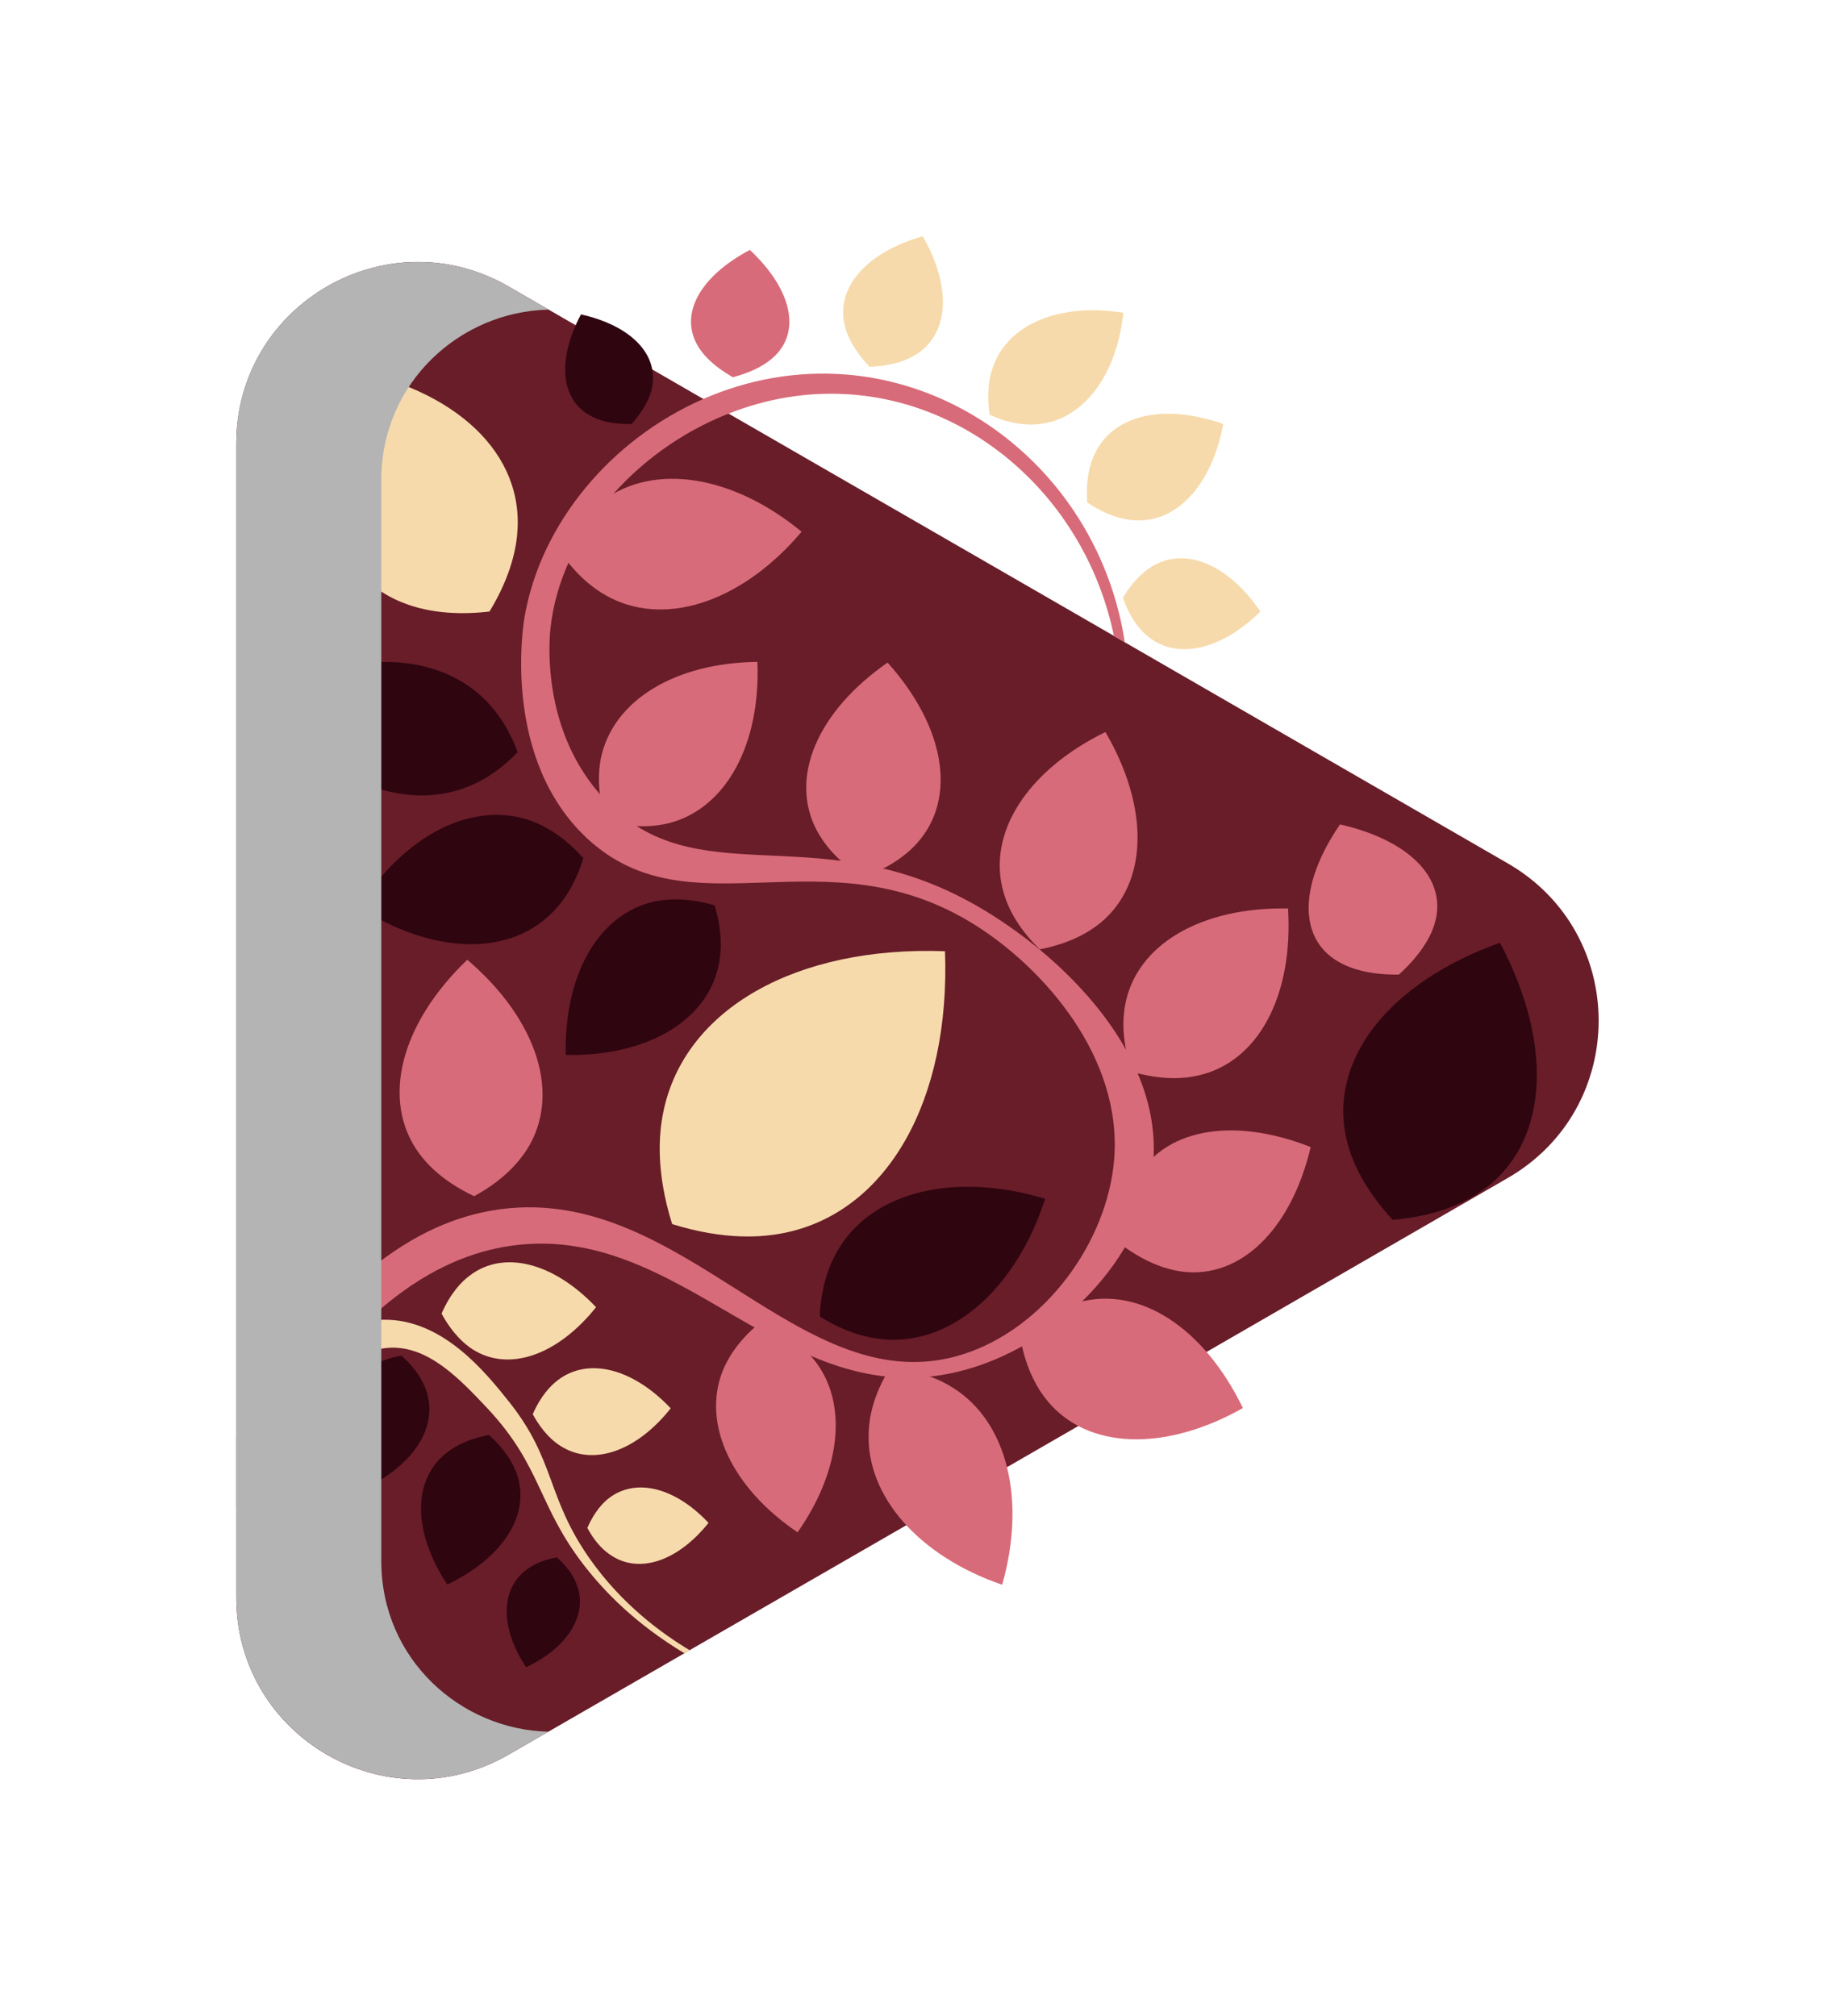 <svg width="77.672" height="85.331" viewBox="0 0 77.672 85.331" fill="none" xmlns="http://www.w3.org/2000/svg">
    <defs>
        <filter id="filter_355_785_dd" x="0" y="0" width="77.672" height="85.331" filterUnits="userSpaceOnUse" color-interpolation-filters="sRGB">
            <feFlood flood-opacity="0" result="BackgroundImageFix"/>
            <feColorMatrix in="SourceAlpha" type="matrix" values="0 0 0 0 0 0 0 0 0 0 0 0 0 0 0 0 0 0 127 0" result="hardAlpha"/>
            <feOffset dx="0" dy="4"/>
            <feGaussianBlur stdDeviation="3.333"/>
            <feComposite in2="hardAlpha" operator="out" k2="-1" k3="1"/>
            <feColorMatrix type="matrix" values="0 0 0 0 0.969 0 0 0 0 0.855 0 0 0 0 0.671 0 0 0 0.5 0"/>
            <feBlend mode="normal" in2="BackgroundImageFix" result="effect_dropShadow_1"/>
            <feBlend mode="normal" in="SourceGraphic" in2="effect_dropShadow_1" result="shape"/>
        </filter>
    </defs>
    <g filter="url(#filter_355_785_dd)">
        <path id="Vector" d="M63.82 45.87L42.68 58.08L29.19 65.86L28.97 65.99L21.53 70.28C16.4 73.24 10 69.55 10 63.62L10 14.79C10 8.87 16.4 5.17 21.53 8.13L29.77 12.89L30.84 13.51L42.68 20.34L47.15 22.92L47.61 23.19L63.82 32.55C68.95 35.51 68.95 42.91 63.82 45.87Z" fill="#681D29" fill-opacity="1" fill-rule="nonzero"/>
        <path id="Vector" d="M33.22 48.19C32.25 48.39 30.66 48.51 28.45 47.82C27.76 45.61 27.88 44.02 28.08 43.06C28.98 38.7 33.72 36.04 40 36.27C40.23 42.56 37.58 47.29 33.22 48.19Z" fill="#F7DAAB" fill-opacity="1" fill-rule="nonzero"/>
        <path id="Vector" d="M37.53 52.71C36.9 52.67 35.9 52.49 34.7 51.73C34.76 50.31 35.18 49.39 35.51 48.85C37 46.41 40.46 45.61 44.24 46.75C43.02 50.5 40.38 52.88 37.53 52.71Z" fill="#2F050F" fill-opacity="1" fill-rule="nonzero"/>
        <path id="Vector" d="M50.01 49.83C49.46 49.75 48.59 49.52 47.5 48.72C47.47 47.37 47.78 46.52 48.03 46.03C49.18 43.8 52.13 43.24 55.48 44.56C54.65 48.06 52.5 50.16 50.01 49.83Z" fill="#D86B79" fill-opacity="1" fill-rule="nonzero"/>
        <path id="Vector" d="M62.61 46.49C61.96 46.92 60.83 47.48 58.95 47.64C57.67 46.26 57.21 45.08 57.02 44.33C56.17 40.93 58.75 37.61 63.49 35.91C65.84 40.35 65.53 44.55 62.61 46.49Z" fill="#2F050F" fill-opacity="1" fill-rule="nonzero"/>
        <path id="Vector" d="M50.72 41.53C50.15 41.66 49.22 41.75 47.91 41.37C47.47 40.07 47.52 39.14 47.62 38.57C48.08 36 50.82 34.39 54.52 34.46C54.75 38.15 53.26 40.96 50.72 41.53Z" fill="#D86B79" fill-opacity="1" fill-rule="nonzero"/>
        <path id="Vector" d="M46.59 35.06C46.14 35.43 45.35 35.93 44.01 36.19C43.03 35.23 42.65 34.37 42.49 33.82C41.74 31.31 43.46 28.62 46.79 26.99C48.66 30.19 48.61 33.38 46.59 35.06Z" fill="#D86B79" fill-opacity="1" fill-rule="nonzero"/>
        <path id="Vector" d="M38.84 31.67C38.47 32.09 37.78 32.69 36.51 33.15C35.38 32.41 34.85 31.67 34.58 31.17C33.39 28.93 34.59 26.12 37.57 24.05C39.99 26.75 40.52 29.76 38.84 31.67Z" fill="#D86B79" fill-opacity="1" fill-rule="nonzero"/>
        <path id="Vector" d="M28.31 30.85C27.77 30.98 26.88 31.09 25.65 30.77C25.26 29.55 25.33 28.66 25.43 28.12C25.93 25.66 28.56 24.06 32.06 24.02C32.2 27.52 30.73 30.23 28.31 30.85Z" fill="#D86B79" fill-opacity="1" fill-rule="nonzero"/>
        <path id="Vector" d="M25.9 21.34C25.35 21.07 24.55 20.55 23.77 19.44C24.34 18.2 25.03 17.54 25.52 17.19C27.7 15.58 31.03 16.12 33.93 18.51C31.5 21.39 28.33 22.52 25.9 21.34Z" fill="#D86B79" fill-opacity="1" fill-rule="nonzero"/>
        <path id="Vector" d="M44.33 55.3C43.95 54.84 43.44 54.02 43.19 52.66C44.18 51.68 45.06 51.3 45.63 51.14C48.22 50.41 50.96 52.2 52.61 55.61C49.31 57.47 46.03 57.37 44.33 55.3Z" fill="#D86B79" fill-opacity="1" fill-rule="nonzero"/>
        <path id="Vector" d="M36.77 56.63C36.79 56.03 36.95 55.08 37.65 53.95C38.98 54.02 39.84 54.43 40.35 54.76C42.64 56.2 43.44 59.5 42.42 63.09C38.9 61.88 36.65 59.34 36.77 56.63Z" fill="#D86B79" fill-opacity="1" fill-rule="nonzero"/>
        <path id="Vector" d="M30.58 54.06C30.78 53.56 31.19 52.81 32.13 52.03C33.28 52.42 33.93 52.98 34.29 53.37C35.92 55.15 35.69 58.12 33.76 60.87C30.98 58.99 29.71 56.3 30.58 54.06Z" fill="#D86B79" fill-opacity="1" fill-rule="nonzero"/>
        <path id="Vector" d="M22.3 44.67C21.97 45.18 21.34 45.95 20.07 46.64C18.76 46.02 18.08 45.3 17.72 44.8C16.12 42.57 16.95 39.34 19.78 36.63C22.75 39.17 23.77 42.35 22.3 44.67Z" fill="#D86B79" fill-opacity="1" fill-rule="nonzero"/>
        <path id="Vector" d="M15.81 47.23C15.77 47.78 15.59 48.63 14.9 49.68C13.64 49.69 12.83 49.36 12.35 49.1C10.21 47.92 9.54 45 10.61 41.73C13.93 42.63 16.01 44.8 15.81 47.23Z" fill="#2F050F" fill-opacity="1" fill-rule="nonzero"/>
        <path id="Vector" d="M15.35 54.09C15.63 53.86 16.13 53.55 16.99 53.39C17.64 53.97 17.91 54.5 18.03 54.84C18.58 56.37 17.53 58.02 15.42 59.02C14.13 57.07 14.09 55.12 15.35 54.09Z" fill="#2F050F" fill-opacity="1" fill-rule="nonzero"/>
        <path id="Vector" d="M18.86 57.54C19.17 57.28 19.73 56.93 20.7 56.75C21.43 57.41 21.73 58 21.87 58.38C22.48 60.1 21.3 61.95 18.93 63.08C17.49 60.89 17.44 58.69 18.86 57.54Z" fill="#2F050F" fill-opacity="1" fill-rule="nonzero"/>
        <path id="Vector" d="M22.21 62.51C22.44 62.32 22.86 62.06 23.57 61.93C24.11 62.41 24.33 62.84 24.43 63.13C24.88 64.39 24.01 65.76 22.27 66.58C21.2 64.97 21.17 63.36 22.21 62.51Z" fill="#2F050F" fill-opacity="1" fill-rule="nonzero"/>
        <path id="Vector" d="M25.89 61.86C25.62 61.69 25.22 61.36 24.86 60.68C25.17 59.98 25.53 59.61 25.78 59.42C26.92 58.55 28.58 58.97 29.99 60.47C28.71 62.07 27.09 62.64 25.89 61.86Z" fill="#F7DAAB" fill-opacity="1" fill-rule="nonzero"/>
        <path id="Vector" d="M23.72 57.21C23.42 57.02 22.97 56.64 22.55 55.87C22.9 55.07 23.32 54.65 23.61 54.43C24.9 53.44 26.79 53.93 28.39 55.62C26.94 57.45 25.09 58.09 23.72 57.21Z" fill="#F7DAAB" fill-opacity="1" fill-rule="nonzero"/>
        <path id="Vector" d="M27.58 12.49C27.5 12.81 27.3 13.32 26.73 13.95C25.88 13.97 25.36 13.79 25.07 13.64C23.73 12.98 23.56 11.26 24.59 9.31C26.74 9.79 27.93 11.04 27.58 12.49Z" fill="#2F050F" fill-opacity="1" fill-rule="nonzero"/>
        <path id="Vector" d="M32.71 11.15C32.44 11.39 31.94 11.73 31.02 11.97C30.18 11.49 29.79 11.04 29.59 10.73C28.71 9.37 29.57 7.73 31.74 6.58C33.53 8.26 33.93 10.07 32.71 11.15Z" fill="#D86B79" fill-opacity="1" fill-rule="nonzero"/>
        <path id="Vector" d="M38.69 11.06C38.36 11.25 37.78 11.49 36.81 11.53C36.14 10.83 35.89 10.25 35.78 9.88C35.32 8.23 36.62 6.7 39.06 6C40.31 8.19 40.18 10.2 38.69 11.06Z" fill="#F7DAAB" fill-opacity="1" fill-rule="nonzero"/>
        <path id="Vector" d="M43.91 13.96C43.48 14 42.8 13.97 41.89 13.56C41.74 12.58 41.89 11.91 42.04 11.51C42.69 9.7 44.88 8.81 47.55 9.24C47.26 11.93 45.83 13.8 43.91 13.96Z" fill="#F7DAAB" fill-opacity="1" fill-rule="nonzero"/>
        <path id="Vector" d="M47.92 18.02C47.51 17.98 46.85 17.83 46.02 17.27C45.95 16.26 46.15 15.62 46.32 15.25C47.09 13.56 49.25 13.06 51.78 13.95C51.28 16.58 49.77 18.2 47.92 18.02Z" fill="#F7DAAB" fill-opacity="1" fill-rule="nonzero"/>
        <path id="Vector" d="M48.49 22.86C48.22 22.62 47.83 22.16 47.53 21.31C47.99 20.53 48.47 20.16 48.78 19.97C50.2 19.13 52.01 19.91 53.35 21.89C51.64 23.57 49.72 23.97 48.49 22.86Z" fill="#F7DAAB" fill-opacity="1" fill-rule="nonzero"/>
        <path id="Vector" d="M60.66 35.3C60.5 35.73 60.13 36.42 59.21 37.26C57.95 37.27 57.22 37.01 56.81 36.8C54.94 35.86 54.93 33.52 56.72 30.9C59.82 31.61 61.39 33.35 60.66 35.3Z" fill="#D86B79" fill-opacity="1" fill-rule="nonzero"/>
        <path id="Vector" d="M20 53.12C19.66 52.9 19.16 52.47 18.69 51.61C19.08 50.72 19.55 50.25 19.87 50.01C21.31 48.9 23.43 49.44 25.23 51.34C23.6 53.38 21.53 54.1 20 53.12Z" fill="#F7DAAB" fill-opacity="1" fill-rule="nonzero"/>
        <path id="Vector" d="M27.68 34.17C28.2 34.06 29.06 33.98 30.25 34.33C30.6 35.51 30.53 36.37 30.41 36.9C29.9 39.25 27.33 40.73 23.95 40.66C23.87 37.27 25.33 34.7 27.68 34.17Z" fill="#2F050F" fill-opacity="1" fill-rule="nonzero"/>
        <path id="Vector" d="M22.45 30.74C22.99 30.93 23.82 31.35 24.69 32.33C24.31 33.58 23.73 34.3 23.31 34.7C21.44 36.51 18.23 36.37 15.19 34.4C17.13 31.35 19.99 29.88 22.45 30.74Z" fill="#2F050F" fill-opacity="1" fill-rule="nonzero"/>
        <path id="Vector" d="M20.27 25.38C20.75 25.8 21.44 26.55 21.91 27.84C20.96 28.84 20.03 29.25 19.42 29.44C16.66 30.3 13.36 28.75 11.05 25.58C14.43 23.59 18.08 23.49 20.27 25.38Z" fill="#2F050F" fill-opacity="1" fill-rule="nonzero"/>
        <path id="Vector" d="M21.91 18.34C21.88 19.1 21.67 20.32 20.72 21.89C18.89 22.1 17.7 21.78 16.99 21.49C13.83 20.19 12.7 16.24 14.08 11.52C18.93 12.25 22.06 14.92 21.91 18.34Z" fill="#F7DAAB" fill-opacity="1" fill-rule="nonzero"/>
        <path id="Vector" d="M48.81 45.26C48.45 49.29 44.67 53.08 40.55 54.07C33.16 55.86 28.85 47.65 21.56 48.75C18.58 49.2 14.34 51.33 10 59.76C10 58.78 10 57.81 10 56.83C14.12 49.68 18.1 47.6 21.19 47.19C29.01 46.16 33.9 55.48 40.74 53.34C44.23 52.24 46.88 48.57 47.16 45.08C47.51 40.77 44.2 37.01 41.29 35.17C34.93 31.16 29.27 35.58 24.86 31.5C21.26 28.16 22.13 22.53 22.2 22.14C22.88 18.16 25.86 14.6 29.77 12.89C31.64 12.07 33.73 11.68 35.87 11.86C41.73 12.36 46.67 17.03 47.61 23.19L47.15 22.92C45.96 17.19 41.25 13.01 35.87 12.69C34.12 12.58 32.41 12.89 30.84 13.51C26.82 15.09 23.72 18.71 23.3 22.6C23.25 23.09 22.89 26.98 25.6 29.85C29.45 33.94 34.45 30.6 41.01 34.16C44.5 36.05 49.25 40.34 48.81 45.26Z" fill="#D86B79" fill-opacity="1" fill-rule="nonzero"/>
        <path id="Vector" d="M29.19 65.86L28.97 65.99C26.86 64.72 25.57 63.35 24.77 62.33C22.75 59.75 22.95 58.1 20.64 55.63C19.47 54.39 18.11 52.93 16.42 53.06C14.99 53.18 13.98 54.38 12.38 56.28C11.25 57.62 10.48 58.87 10 59.76C10 58.75 10 57.74 10 56.73C10.16 56.43 10.39 56.01 10.73 55.54C11.11 55.01 13.35 51.92 16.23 51.87C18.75 51.83 20.58 54.13 21.56 55.36C23.52 57.83 23.12 59.35 24.95 61.97C26.34 63.95 28.03 65.16 29.19 65.86Z" fill="#F7DAAB" fill-opacity="1" fill-rule="nonzero"/>
        <g style="mix-blend-mode:multiply">
            <path id="Vector" d="M23.22 69.31L21.53 70.28C16.4 73.24 10 69.54 10 63.62L10 14.79C10 8.87 16.4 5.17 21.53 8.13L23.22 9.11C19.51 9.18 16.14 12.17 16.14 16.32L16.14 62.09C16.14 66.25 19.51 69.23 23.22 69.31Z" fill="#B4B4B4" fill-opacity="1" fill-rule="nonzero"/>
        </g>
    </g>
</svg>
